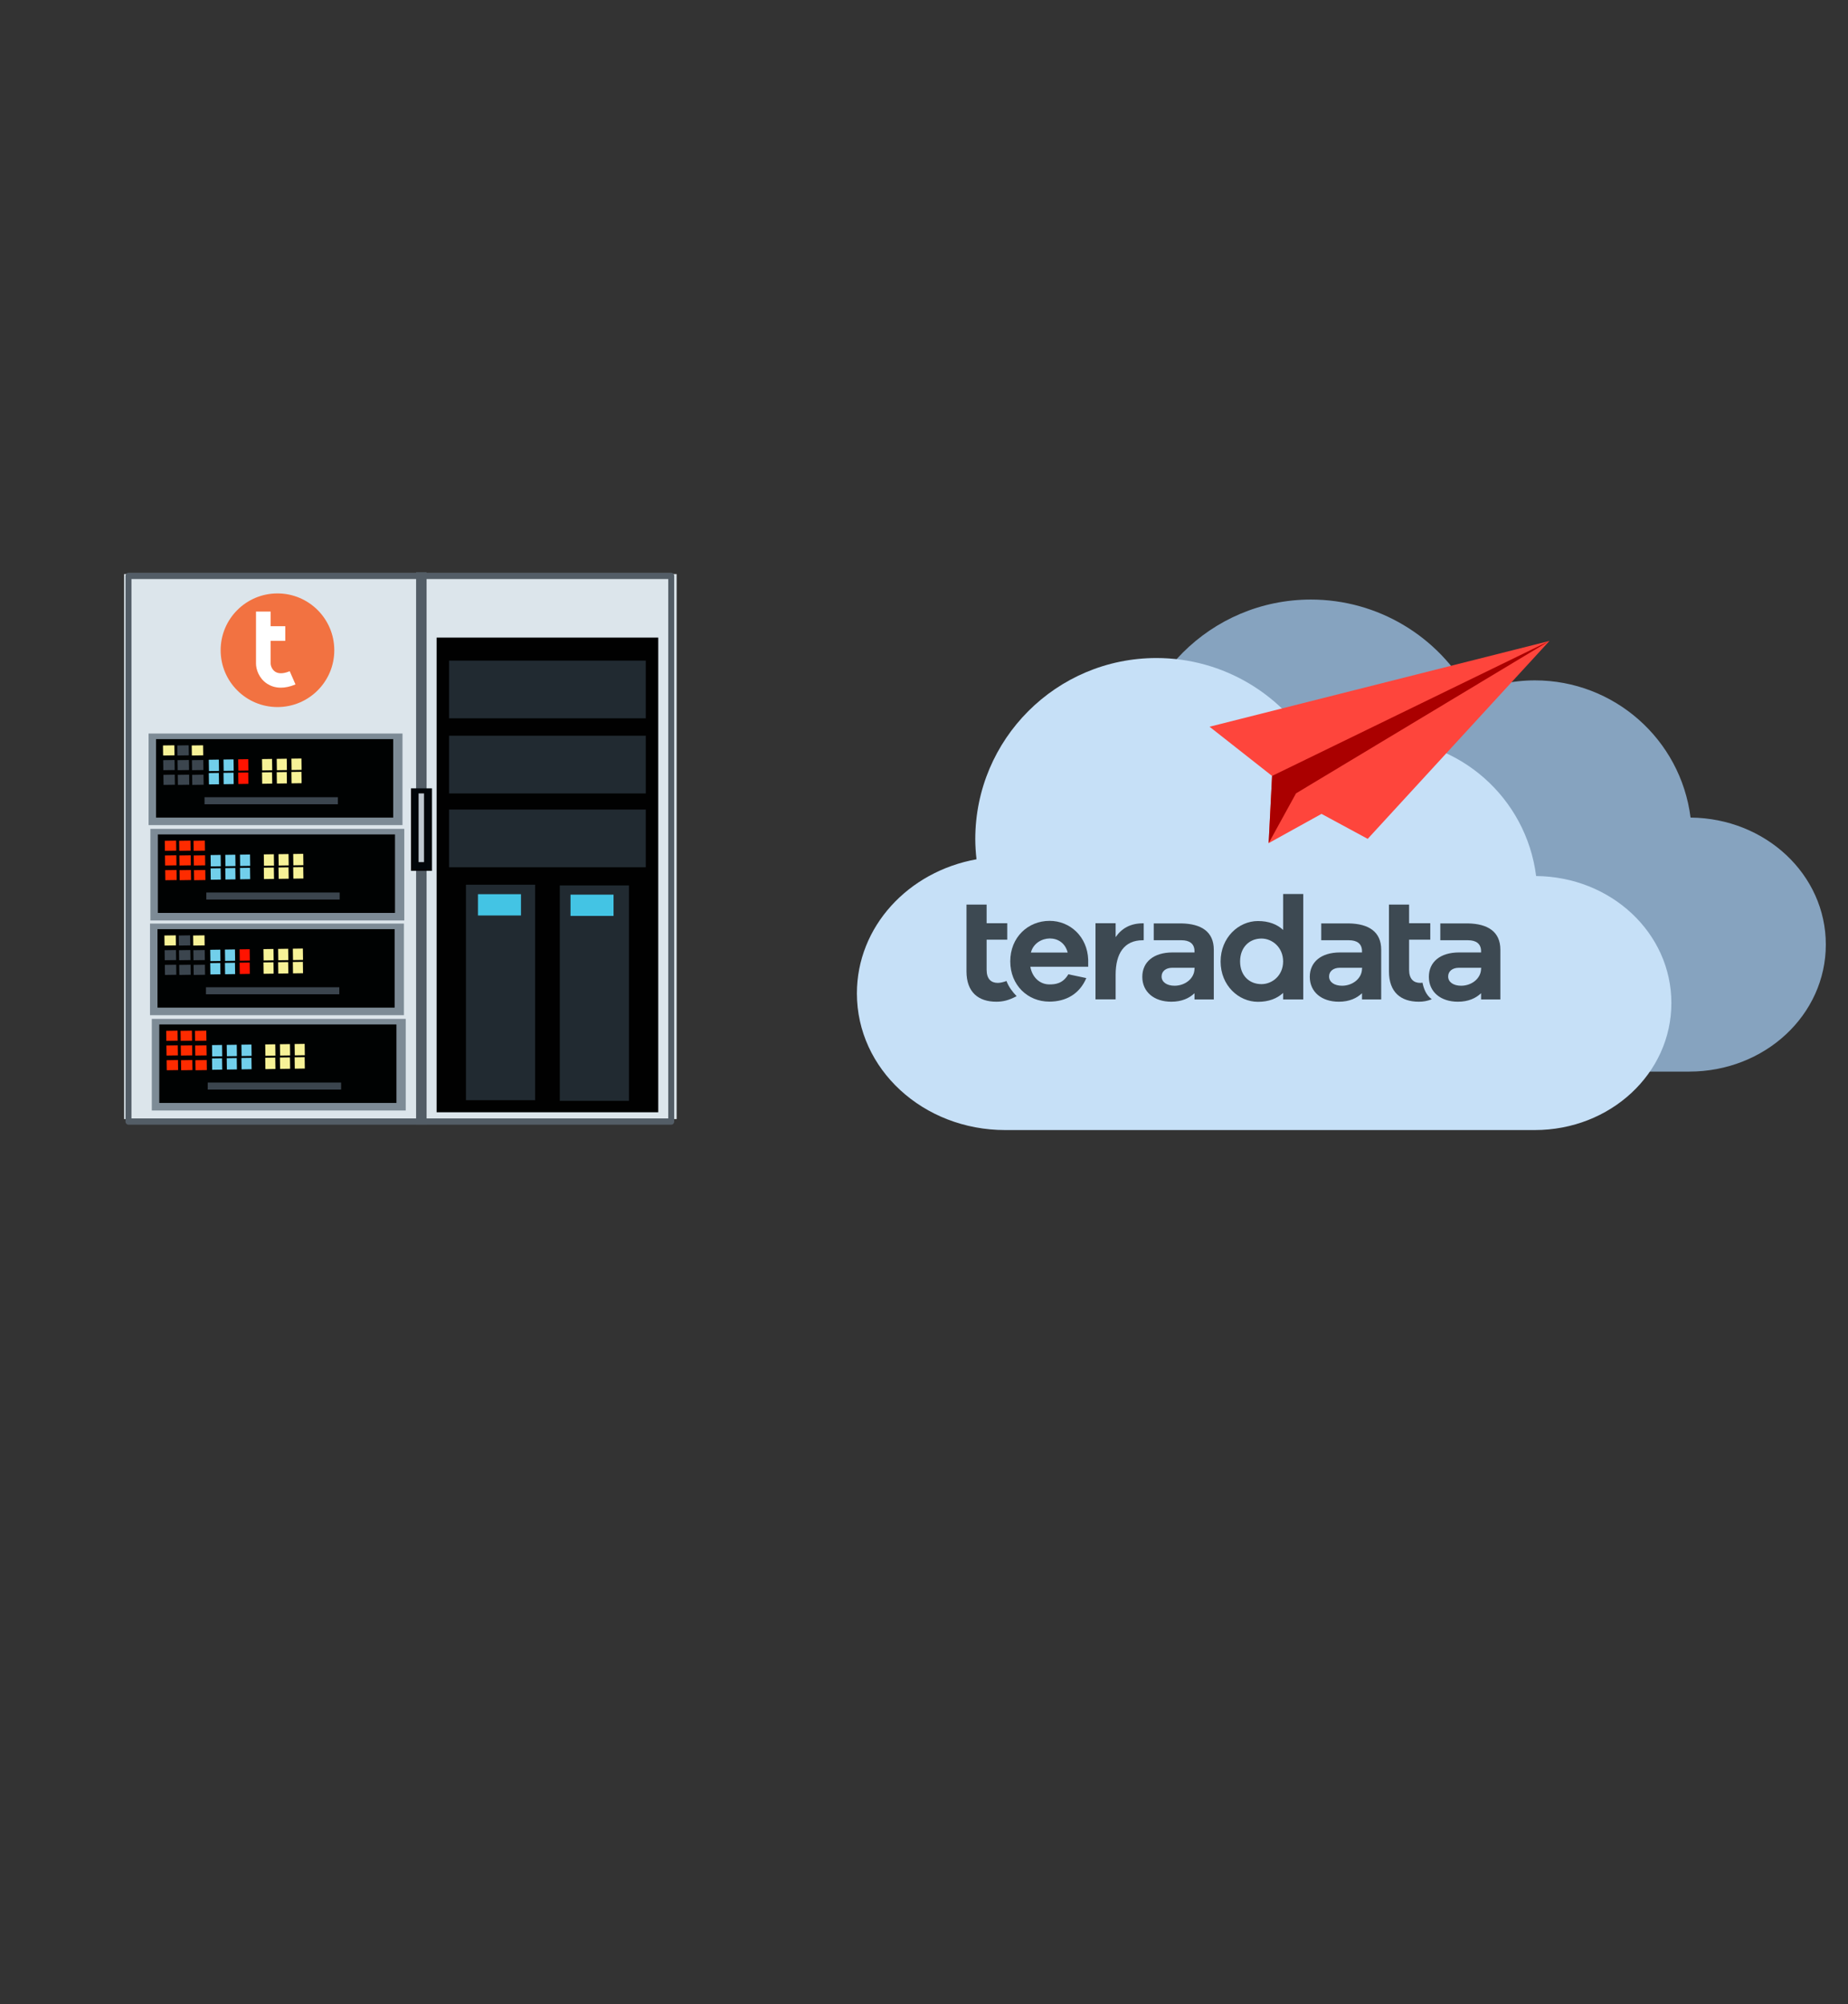 <?xml version='1.0' encoding='utf-8'?>
<!-- Generator: imaengine 6.0   -->
<svg xmlns:xlink="http://www.w3.org/1999/xlink" xmlns="http://www.w3.org/2000/svg" viewBox="0,0,461,500" style="enable-background:new 0 0 461 500;" version="1.1">
<rect x="0" y="0" width="461" height="500" fill="#333333" stroke="none"/>
<defs/>
<g id="layer0">
<path d="M327.021,149.563C302.057,149.563 281.818,169.801 281.818,194.765C281.828,196.437 281.931,198.106 282.126,199.767C265.079,202.829 252.288,216.599 252.288,233.222C252.288,252.11 268.797,267.314 289.301,267.314L341.77,267.314L344.64,267.314L421.375,267.314C440.262,267.314 455.467,253.181 455.467,235.626C455.467,218.18 440.45,204.121 421.727,203.947C419.249,184.386 402.611,169.724 382.895,169.722C377.328,169.731 371.828,170.925 366.759,173.23C358.857,158.646 343.606,149.564 327.019,149.563L327.021,149.563L327.021,149.563L327.021,149.563L327.021,149.563Z" fill="#86A3BF"/>
<path d="M288.495,164.149C263.529,164.149 243.292,184.386 243.291,209.351C243.302,211.021 243.405,212.692 243.6,214.353C226.551,217.413 213.761,231.185 213.761,247.807C213.761,266.694 230.27,281.899 250.775,281.899L303.244,281.899L306.114,281.899L382.851,281.899C401.736,281.899 416.941,267.766 416.941,250.211C416.941,232.764 401.924,218.707 383.202,218.531C380.724,198.971 364.085,184.309 344.368,184.307C338.802,184.317 333.302,185.511 328.233,187.815C320.332,173.232 305.079,164.149 288.495,164.149L288.495,164.149L288.495,164.149L288.495,164.149L288.495,164.149Z" fill="#C6E0F7"/>
<path d="M271.486,241.155L257.023,241.155C257.518,243.893 259.453,245.568 261.788,245.568C263.275,245.568 265.139,245.378 266.507,243.042L270.989,243.987C269.314,247.95 265.917,249.861 261.765,249.861C256.387,249.861 252.019,245.78 252.019,239.81C252.019,233.841 256.41,229.713 261.834,229.713C266.909,229.713 271.273,233.629 271.461,239.433L271.461,241.155L271.486,241.155L271.486,241.155L271.486,241.155L271.486,241.155ZM257.166,237.617L266.342,237.617C265.705,235.186 263.864,234.101 261.859,234.101C259.947,234.124 257.777,235.257 257.166,237.617L257.166,237.617L257.166,237.617L257.166,237.617L257.166,237.617Z" fill="#3D4952"/>
<path d="M325.111,249.317L320.086,249.317L320.086,247.692C318.553,249.105 316.477,249.909 313.811,249.909C308.975,249.909 304.49,245.826 304.49,239.859C304.49,233.889 308.975,229.759 313.811,229.759C316.477,229.759 318.576,230.563 320.086,231.977L320.086,223.012L325.111,223.012L325.111,249.317L325.111,249.317L325.111,249.317L325.111,249.317ZM320.086,239.836C320.086,236.319 317.374,234.124 314.685,234.124C311.639,234.124 309.352,236.342 309.352,239.836C309.352,243.35 311.639,245.497 314.685,245.497C317.397,245.497 320.086,243.327 320.086,239.836L320.086,239.836L320.086,239.836L320.086,239.836L320.086,239.836Z" fill="#3D4952"/>
<path d="M366.232,230.35L366.232,230.35L359.297,230.35L359.297,234.549L366.232,234.549C368.168,234.549 369.466,235.376 369.466,237.287L369.466,237.592L363.991,237.592C359.202,237.592 356.443,240.022 356.443,243.681C356.443,247.407 359.345,249.884 363.686,249.884C366.281,249.884 368.168,249.012 369.466,247.761L369.466,249.317L374.279,249.317L374.279,236.907C374.279,232.379 371.094,230.444 366.232,230.35L366.232,230.35L366.232,230.35L366.232,230.35L366.232,230.35ZM369.466,241.628C369.466,244.057 367.154,245.898 364.488,245.898C362.552,245.898 361.256,244.977 361.256,243.585C361.256,242.287 362.317,241.415 363.922,241.415L369.489,241.415L369.489,241.628L369.466,241.628L369.466,241.628L369.466,241.628L369.466,241.628Z" fill="#3D4952"/>
<path d="M336.53,230.35L336.53,230.35L329.594,230.35L329.594,234.549L336.53,234.549C338.465,234.549 339.763,235.376 339.763,237.287L339.763,237.592L334.289,237.592C329.499,237.592 326.738,240.022 326.738,243.681C326.738,247.407 329.641,249.884 333.982,249.884C336.576,249.884 338.465,249.012 339.763,247.761L339.763,249.317L344.553,249.317L344.553,236.907C344.553,232.379 341.366,230.444 336.53,230.35L336.53,230.35L336.53,230.35L336.53,230.35L336.53,230.35ZM339.763,241.628C339.763,244.057 337.45,245.898 334.784,245.898C332.85,245.898 331.551,244.977 331.551,243.585C331.551,242.287 332.614,241.415 334.218,241.415L339.786,241.415L339.786,241.628L339.763,241.628L339.763,241.628L339.763,241.628L339.763,241.628Z" fill="#3D4952"/>
<path d="M294.747,230.35L294.747,230.35L287.81,230.35L287.81,234.549L294.747,234.549C296.683,234.549 297.979,235.376 297.979,237.287L297.979,237.592L292.506,237.592C287.718,237.592 284.957,240.022 284.957,243.681C284.957,247.407 287.859,249.884 292.2,249.884C294.795,249.884 296.683,249.012 297.979,247.761L297.979,249.317L302.792,249.317L302.792,236.907C302.792,232.379 299.608,230.444 294.747,230.35L294.747,230.35L294.747,230.35L294.747,230.35L294.747,230.35ZM297.979,241.628C297.979,244.057 295.669,245.898 293.002,245.898C291.068,245.898 289.769,244.977 289.769,243.585C289.769,242.287 290.83,241.415 292.435,241.415L298.002,241.415L298.002,241.628L297.979,241.628L297.979,241.628L297.979,241.628L297.979,241.628Z" fill="#3D4952"/>
<path d="M285.121,230.327C282.032,230.327 279.836,231.552 278.303,233.77L278.303,230.303L273.279,230.303L273.279,249.294L278.303,249.294L278.303,243.161C278.303,237.875 280.426,234.549 285.075,234.549L285.31,234.549L285.31,230.327C285.238,230.327 285.192,230.327 285.121,230.327L285.121,230.327L285.121,230.327L285.121,230.327L285.121,230.327Z" fill="#3D4952"/>
<path d="M251.077,244.718C250.322,245.001 249.52,245.189 248.907,245.189C247.232,245.189 246.123,244.2 246.123,241.911L246.123,234.408L251.266,234.408L251.266,230.303L246.123,230.303L246.123,225.656L241.097,225.656L241.097,234.431L241.097,242.312C241.097,247.524 244.071,249.884 248.553,249.884C250.134,249.884 251.667,249.554 253.603,248.492C252.588,247.455 251.62,246.18 251.077,244.718L251.077,244.718L251.077,244.718L251.077,244.718L251.077,244.718Z" fill="#3D4952"/>
<path d="M354.862,245.143C354.65,245.166 354.461,245.189 354.296,245.189C352.621,245.189 351.512,244.2 351.512,241.911L351.512,234.408L356.797,234.408L356.797,230.303L351.512,230.303L351.512,225.656L346.487,225.656L346.487,234.431L346.487,242.312C346.487,247.524 349.459,249.884 353.941,249.884C355.05,249.884 356.018,249.72 357.173,249.271C355.687,248.209 355.121,246.464 354.862,245.143L354.862,245.143L354.862,245.143L354.862,245.143L354.862,245.143Z" fill="#3D4952"/>
<g transform="matrix(1.211 0 0 1.211 -45.197 -59.604)">
<path d="M286.481,198.918L356.497,181.248L319.062,222.017L309.546,216.871L298.659,222.896L299.362,209.055L286.481,198.918L286.481,198.918L286.481,198.918Z" fill="#FE453C"/>
<path d="M299.362,209.055L356.497,181.248L304.295,212.644L298.659,222.896L298.659,222.896L299.362,209.055L299.362,209.055L299.362,209.055Z" fill="#AA0000"/>
</g>
<path d="M30.954,143.209L99.874,143.209L168.794,143.209L168.794,279.152C122.847,279.152 76.901,279.152 30.954,279.152C30.954,233.837 30.954,188.521 30.954,143.209L30.954,143.209L30.954,143.209L30.954,143.209Z" fill="#DCE5EB"/>
<g transform="matrix(1.359 0 0 1.359 -60.974 -97.363)">
<path d="M125.015,188.676L145.355,188.676L165.695,188.676L165.695,275.807C152.135,275.807 138.575,275.807 125.015,275.807C125.015,246.763 125.015,217.72 125.015,188.676L125.015,188.676L125.015,188.676L125.015,188.676Z" fill="#000000" fill-opacity="0.996"/>
<path d="M127.302,192.899L145.355,192.899L163.408,192.899C163.408,196.432 163.408,199.965 163.408,203.497C151.373,203.497 139.337,203.497 127.302,203.497C127.302,199.965 127.302,196.432 127.302,192.899L127.302,192.899L127.302,192.899L127.302,192.899Z" fill="#222B32" fill-opacity="0.996"/>
<g transform="matrix(1 0 0 1 0 0)">
<path d="M130.395,234.048L136.743,234.048L143.092,234.048C143.092,247.23 143.092,260.412 143.092,273.596C138.859,273.596 134.627,273.596 130.395,273.596C130.395,260.413 130.395,247.23 130.395,234.048L130.395,234.048L130.395,234.048L130.395,234.048Z" fill="#222B32" fill-opacity="0.996"/>
<path d="M147.618,234.167L160.315,234.167L160.315,273.713L147.618,273.713L147.618,234.167L147.618,234.167L147.618,234.167L147.618,234.167Z" fill="#222B32" fill-opacity="0.996"/>
</g>
<path d="M127.302,206.689L163.408,206.689L163.408,217.287L127.302,217.287L127.302,206.689L127.302,206.689L127.302,206.689L127.302,206.689Z" fill="#222B32" fill-opacity="0.996"/>
<path d="M127.302,220.241L145.355,220.241L163.408,220.241C163.408,223.773 163.408,227.305 163.408,230.839C151.373,230.839 139.337,230.839 127.302,230.839C127.302,227.305 127.302,223.773 127.302,220.241L127.302,220.241L127.302,220.241L127.302,220.241Z" fill="#222B32" fill-opacity="0.996"/>
<path d="M149.59,235.863L153.54,235.863L157.49,235.863C157.49,237.166 157.49,238.47 157.49,239.774C154.857,239.774 152.223,239.774 149.59,239.774C149.59,238.47 149.59,237.166 149.59,235.863L149.59,235.863L149.59,235.863L149.59,235.863Z" fill="#44C5E5" fill-opacity="0.996"/>
<path d="M132.6,235.777L140.5,235.777L140.5,239.688L132.6,239.688L132.6,235.777L132.6,235.777L132.6,235.777L132.6,235.777Z" fill="#44C5E5" fill-opacity="0.996"/>
</g>
<g transform="matrix(1.359 0 0 1.359 -60.974 -97.363)">
<path d="M72.73,258.67L96.035,258.67L119.341,258.67C119.341,264.274 119.341,269.879 119.341,275.482C103.804,275.482 88.266,275.482 72.73,275.484C72.73,269.879 72.73,264.274 72.73,258.67L72.73,258.67L72.73,258.67L72.73,258.67Z" fill="#7D8B96" fill-opacity="0.996"/>
<path d="M74.103,259.693L95.87,259.693L117.637,259.693C117.637,264.495 117.637,269.3 117.637,274.103C103.126,274.103 88.614,274.103 74.103,274.103C74.103,269.3 74.103,264.495 74.103,259.693L74.103,259.693L74.103,259.693L74.103,259.693Z" fill="#000101" fill-opacity="0.996"/>
<g transform="matrix(1 0 0 1 0 0)">
<path d="M75.373,260.859L76.415,260.844L77.457,260.829C77.465,261.444 77.474,262.057 77.483,262.67C76.789,262.681 76.094,262.691 75.399,262.701C75.391,262.087 75.382,261.472 75.373,260.859L75.373,260.859L75.373,260.859L75.373,260.859Z" fill="#FF2C00" fill-opacity="0.996"/>
<path d="M75.412,263.556L77.496,263.527L77.522,265.368L75.438,265.398L75.412,263.556L75.412,263.556L75.412,263.556L75.412,263.556Z" fill="#FF2C00" fill-opacity="0.996"/>
<path d="M75.451,266.254L76.492,266.238L77.534,266.223C77.543,266.838 77.552,267.451 77.561,268.066C76.866,268.076 76.172,268.085 75.477,268.095C75.468,267.482 75.459,266.867 75.451,266.254L75.451,266.254L75.451,266.254L75.451,266.254Z" fill="#FF2C00" fill-opacity="0.996"/>
</g>
<g transform="matrix(1 0 0 1 0 0)">
<path d="M78.01,260.859L79.052,260.844L80.094,260.829C80.103,261.444 80.112,262.057 80.121,262.67C79.426,262.681 78.731,262.691 78.037,262.701C78.028,262.087 78.019,261.472 78.01,260.859L78.01,260.859L78.01,260.859L78.01,260.859Z" fill="#FF2C00" fill-opacity="0.996"/>
<path d="M78.049,263.556L80.133,263.527L80.159,265.368L78.076,265.398L78.049,263.556L78.049,263.556L78.049,263.556L78.049,263.556Z" fill="#FF2C00" fill-opacity="0.996"/>
<path d="M78.088,266.254L79.13,266.238L80.172,266.223C80.181,266.838 80.189,267.451 80.198,268.066C79.504,268.076 78.809,268.085 78.115,268.095C78.106,267.482 78.097,266.867 78.088,266.254L78.088,266.254L78.088,266.254L78.088,266.254Z" fill="#FF2C00" fill-opacity="0.996"/>
</g>
<g transform="matrix(1 0 0 1 0 0)">
<path d="M80.648,260.859L81.69,260.844L82.732,260.829C82.74,261.444 82.749,262.057 82.758,262.67C82.064,262.681 81.369,262.691 80.674,262.701C80.665,262.087 80.657,261.472 80.648,260.859L80.648,260.859L80.648,260.859L80.648,260.859Z" fill="#FF2C00" fill-opacity="0.996"/>
<path d="M80.687,263.556L82.77,263.527L82.797,265.368L80.713,265.398L80.687,263.556L80.687,263.556L80.687,263.556L80.687,263.556Z" fill="#FF2C00" fill-opacity="0.996"/>
<path d="M80.725,266.254L81.767,266.238L82.809,266.223C82.818,266.838 82.827,267.451 82.836,268.066C82.141,268.076 81.447,268.085 80.752,268.095C80.743,267.482 80.734,266.867 80.725,266.254L80.725,266.254L80.725,266.254L80.725,266.254Z" fill="#FF2C00" fill-opacity="0.996"/>
</g>
<g transform="matrix(1 0 0 1 0 0)">
<path d="M91.022,263.375L91.037,264.417L91.052,265.46C90.438,265.468 89.824,265.477 89.21,265.486C89.2,264.792 89.19,264.096 89.18,263.402C89.794,263.393 90.408,263.384 91.022,263.375L91.022,263.375L91.022,263.375L91.022,263.375Z" fill="#71CFEB"/>
<path d="M88.324,263.415L88.354,265.498L86.513,265.524L86.483,263.44L88.324,263.415L88.324,263.415L88.324,263.415L88.324,263.415Z" fill="#71CFEB"/>
<path d="M85.627,263.453L85.642,264.495L85.657,265.536C85.043,265.545 84.429,265.554 83.815,265.563C83.805,264.868 83.795,264.174 83.785,263.48C84.399,263.471 85.013,263.462 85.627,263.453L85.627,263.453L85.627,263.453L85.627,263.453Z" fill="#71CFEB"/>
</g>
<g transform="matrix(1 0 0 1 0 0)">
<path d="M91.022,265.821L91.037,266.863L91.052,267.905C90.438,267.914 89.824,267.923 89.21,267.932C89.2,267.236 89.19,266.542 89.18,265.847C89.794,265.838 90.408,265.83 91.022,265.821L91.022,265.821L91.022,265.821L91.022,265.821Z" fill="#71CFEB"/>
<path d="M88.324,265.859L88.354,267.944L86.513,267.97L86.483,265.886L88.324,265.859L88.324,265.859L88.324,265.859L88.324,265.859Z" fill="#71CFEB"/>
<path d="M85.627,265.899L85.642,266.94L85.657,267.982C85.043,267.991 84.429,268.001 83.815,268.01C83.805,267.314 83.795,266.62 83.785,265.925C84.399,265.917 85.013,265.908 85.627,265.899L85.627,265.899L85.627,265.899L85.627,265.899Z" fill="#71CFEB"/>
</g>
<g transform="matrix(1 0 0 1 0 0)">
<path d="M100.79,263.253L100.805,264.295L100.82,265.337C100.206,265.346 99.592,265.355 98.978,265.364C98.968,264.669 98.958,263.974 98.948,263.279C99.562,263.27 100.176,263.262 100.79,263.253L100.79,263.253L100.79,263.253L100.79,263.253Z" fill="#F7F297"/>
<path d="M98.092,263.293L98.122,265.376L96.281,265.402L96.251,263.319L98.092,263.293L98.092,263.293L98.092,263.293L98.092,263.293Z" fill="#F7F297"/>
<path d="M95.395,263.331L95.41,264.373L95.425,265.415C94.811,265.424 94.197,265.433 93.583,265.44C93.573,264.746 93.563,264.052 93.553,263.357C94.167,263.349 94.781,263.34 95.395,263.331L95.395,263.331L95.395,263.331L95.395,263.331Z" fill="#F7F297"/>
</g>
<g transform="matrix(1 0 0 1 0 0)">
<path d="M100.79,265.698L100.805,266.741L100.82,267.783C100.206,267.792 99.592,267.801 98.978,267.809C98.968,267.114 98.958,266.419 98.948,265.725C99.562,265.716 100.176,265.707 100.79,265.698L100.79,265.698L100.79,265.698L100.79,265.698Z" fill="#F7F297"/>
<path d="M98.092,265.737L98.122,267.821L96.281,267.848L96.251,265.763L98.092,265.737L98.092,265.737L98.092,265.737L98.092,265.737Z" fill="#F7F297"/>
<path d="M95.395,265.777L95.41,266.819L95.425,267.86C94.811,267.868 94.197,267.877 93.583,267.888C93.573,267.192 93.563,266.497 93.553,265.803C94.167,265.794 94.781,265.785 95.395,265.777L95.395,265.777L95.395,265.777L95.395,265.777Z" fill="#F7F297"/>
</g>
<path d="M82.999,270.354L95.239,270.354L107.48,270.354C107.48,270.784 107.48,271.216 107.48,271.648C99.319,271.648 91.159,271.648 82.999,271.648C82.999,271.216 82.999,270.784 82.999,270.354L82.999,270.354L82.999,270.354L82.999,270.354Z" fill="#3C464F" fill-opacity="0.996"/>
<path d="M72.402,241.174L95.707,241.174L119.013,241.174C119.013,246.779 119.013,252.382 119.013,257.987C103.476,257.987 87.939,257.987 72.402,257.987C72.402,252.382 72.402,246.779 72.402,241.174L72.402,241.174L72.402,241.174L72.402,241.174Z" fill="#7D8B96" fill-opacity="0.996"/>
<path d="M73.775,242.197L95.542,242.197L117.309,242.197C117.309,247 117.309,251.803 117.309,256.607C102.798,256.607 88.287,256.607 73.775,256.607C73.775,251.804 73.775,247 73.775,242.197L73.775,242.197L73.775,242.197L73.775,242.197Z" fill="#000101" fill-opacity="0.996"/>
<path d="M75.045,243.363L76.087,243.348L77.129,243.334C77.138,243.947 77.147,244.562 77.155,245.175C76.461,245.185 75.766,245.196 75.072,245.204C75.063,244.591 75.054,243.978 75.045,243.363L75.045,243.363L75.045,243.363L75.045,243.363Z" fill="#F7F297"/>
<path d="M75.084,246.061L77.168,246.031L77.194,247.873L75.11,247.902L75.084,246.061L75.084,246.061L75.084,246.061L75.084,246.061Z" fill="#3B454E"/>
<path d="M75.123,248.759L76.165,248.744L77.207,248.728C77.215,249.342 77.224,249.956 77.233,250.57C76.538,250.579 75.844,250.59 75.149,250.6C75.14,249.987 75.132,249.372 75.123,248.759L75.123,248.759L75.123,248.759L75.123,248.759Z" fill="#3B454E"/>
<path d="M77.682,243.363L78.724,243.348L79.766,243.334C79.775,243.947 79.784,244.562 79.793,245.175C79.098,245.185 78.404,245.196 77.709,245.204C77.7,244.591 77.691,243.978 77.682,243.363L77.682,243.363L77.682,243.363L77.682,243.363Z" fill="#3B454E"/>
<path d="M77.721,246.061L79.805,246.031L79.832,247.873L77.748,247.902L77.721,246.061L77.721,246.061L77.721,246.061L77.721,246.061Z" fill="#3B454E"/>
<path d="M77.76,248.759L78.802,248.744L79.844,248.728C79.853,249.342 79.862,249.956 79.871,250.57C79.176,250.579 78.481,250.59 77.787,250.6C77.778,249.987 77.769,249.372 77.76,248.759L77.76,248.759L77.76,248.759L77.76,248.759Z" fill="#3B454E"/>
<path d="M80.32,243.363L81.362,243.348L82.404,243.334C82.413,243.947 82.421,244.562 82.43,245.175C81.736,245.185 81.041,245.196 80.346,245.204C80.338,244.591 80.329,243.978 80.32,243.363L80.32,243.363L80.32,243.363L80.32,243.363Z" fill="#F7F297"/>
<path d="M80.359,246.061L82.443,246.031L82.469,247.873L80.385,247.902L80.359,246.061L80.359,246.061L80.359,246.061L80.359,246.061Z" fill="#3B454E"/>
<path d="M80.398,248.759L81.439,248.744L82.481,248.728C82.49,249.342 82.499,249.956 82.508,250.57C81.813,250.579 81.119,250.59 80.424,250.6C80.415,249.987 80.406,249.372 80.398,248.759L80.398,248.759L80.398,248.759L80.398,248.759Z" fill="#3B454E"/>
<path d="M90.694,245.88L90.709,246.922L90.724,247.964C90.11,247.973 89.496,247.982 88.882,247.991C88.872,247.295 88.862,246.601 88.852,245.906C89.466,245.897 90.08,245.889 90.694,245.88L90.694,245.88L90.694,245.88L90.694,245.88Z" fill="#FF1300"/>
<path d="M87.997,245.918L88.026,248.002L86.185,248.029L86.155,245.945L87.997,245.918L87.997,245.918L87.997,245.918L87.997,245.918Z" fill="#71CFEB"/>
<path d="M85.299,245.958L85.314,247L85.329,248.041C84.715,248.05 84.101,248.058 83.488,248.067C83.478,247.373 83.468,246.679 83.457,245.984C84.071,245.975 84.685,245.967 85.299,245.958L85.299,245.958L85.299,245.958L85.299,245.958Z" fill="#71CFEB"/>
<path d="M90.694,248.325L90.709,249.368L90.724,250.408C90.11,250.417 89.496,250.426 88.882,250.435C88.872,249.74 88.862,249.046 88.852,248.352C89.466,248.343 90.08,248.334 90.694,248.325L90.694,248.325L90.694,248.325L90.694,248.325Z" fill="#FF1300"/>
<path d="M87.997,248.364L88.026,250.448L86.185,250.475L86.155,248.39L87.997,248.364L87.997,248.364L87.997,248.364L87.997,248.364Z" fill="#71CFEB"/>
<path d="M85.299,248.403L85.314,249.444L85.329,250.486C84.715,250.495 84.101,250.504 83.488,250.513C83.478,249.819 83.468,249.124 83.457,248.43C84.071,248.421 84.685,248.412 85.299,248.403L85.299,248.403L85.299,248.403L85.299,248.403Z" fill="#71CFEB"/>
<g transform="matrix(1 0 0 1 0 0)">
<path d="M100.462,245.757L100.477,246.8L100.492,247.842C99.878,247.851 99.264,247.859 98.65,247.868C98.64,247.174 98.63,246.478 98.62,245.784C99.234,245.775 99.848,245.766 100.462,245.757L100.462,245.757L100.462,245.757L100.462,245.757Z" fill="#F7F297"/>
<path d="M97.764,245.797L97.794,247.88L95.953,247.907L95.923,245.824L97.764,245.797L97.764,245.797L97.764,245.797L97.764,245.797Z" fill="#F7F297"/>
<path d="M95.067,245.835L95.082,246.878L95.097,247.918C94.483,247.927 93.869,247.936 93.255,247.945C93.245,247.251 93.235,246.556 93.225,245.862C93.839,245.853 94.453,245.844 95.067,245.835L95.067,245.835L95.067,245.835L95.067,245.835Z" fill="#F7F297"/>
</g>
<g transform="matrix(1 0 0 1 0 0)">
<path d="M100.462,248.203L100.477,249.245L100.492,250.287C99.878,250.296 99.264,250.305 98.65,250.314C98.64,249.618 98.63,248.924 98.62,248.229C99.234,248.221 99.848,248.212 100.462,248.203L100.462,248.203L100.462,248.203L100.462,248.203Z" fill="#F7F297"/>
<path d="M97.764,248.241L97.794,250.326L95.953,250.352L95.923,248.268L97.764,248.241L97.764,248.241L97.764,248.241L97.764,248.241Z" fill="#F7F297"/>
<path d="M95.067,248.281L95.082,249.322L95.097,250.364C94.483,250.373 93.869,250.382 93.255,250.391C93.245,249.696 93.235,249.002 93.225,248.308C93.839,248.299 94.453,248.29 95.067,248.281L95.067,248.281L95.067,248.281L95.067,248.281Z" fill="#F7F297"/>
</g>
<path d="M82.671,252.858L94.912,252.858L107.152,252.858C107.152,253.289 107.152,253.721 107.152,254.153C98.992,254.153 90.831,254.153 82.671,254.153C82.671,253.721 82.671,253.289 82.671,252.858L82.671,252.858L82.671,252.858L82.671,252.858Z" fill="#3C464F" fill-opacity="0.996"/>
<path d="M72.468,223.786L95.773,223.786L119.078,223.786C119.078,229.39 119.078,234.994 119.078,240.598C103.542,240.598 88.005,240.599 72.468,240.599C72.468,234.994 72.468,229.39 72.468,223.786L72.468,223.786L72.468,223.786L72.468,223.786Z" fill="#7D8B96" fill-opacity="0.996"/>
<path d="M73.841,224.808L95.608,224.809L117.374,224.809C117.374,229.612 117.374,234.415 117.374,239.218C102.863,239.218 88.352,239.218 73.841,239.218C73.841,234.415 73.841,229.612 73.841,224.808L73.841,224.808L73.841,224.808L73.841,224.808Z" fill="#000101" fill-opacity="0.996"/>
<g transform="matrix(1 0 0 1 0 0)">
<path d="M75.111,225.975L76.153,225.959L77.195,225.944C77.204,226.559 77.212,227.172 77.221,227.786C76.526,227.796 75.832,227.806 75.137,227.817C75.128,227.202 75.12,226.589 75.111,225.975L75.111,225.975L75.111,225.975L75.111,225.975Z" fill="#FF2C00" fill-opacity="0.996"/>
<path d="M75.15,228.672L77.233,228.642L77.26,230.483L75.176,230.514L75.15,228.672L75.15,228.672L75.15,228.672L75.15,228.672Z" fill="#FF2C00" fill-opacity="0.996"/>
<path d="M75.188,231.369L76.23,231.355L77.272,231.34C77.281,231.953 77.29,232.568 77.299,233.181C76.604,233.191 75.91,233.202 75.215,233.211C75.206,232.597 75.197,231.984 75.188,231.369L75.188,231.369L75.188,231.369L75.188,231.369Z" fill="#FF2C00" fill-opacity="0.996"/>
</g>
<g transform="matrix(1 0 0 1 0 0)">
<path d="M77.748,225.975L78.79,225.959L79.832,225.944C79.841,226.559 79.85,227.172 79.859,227.786C79.164,227.796 78.469,227.806 77.775,227.817C77.766,227.202 77.757,226.589 77.748,225.975L77.748,225.975L77.748,225.975L77.748,225.975Z" fill="#FF2C00" fill-opacity="0.996"/>
<path d="M77.787,228.672L79.871,228.642L79.897,230.483L77.814,230.514L77.787,228.672L77.787,228.672L77.787,228.672L77.787,228.672Z" fill="#FF2C00" fill-opacity="0.996"/>
<path d="M77.826,231.369L78.868,231.355L79.91,231.34C79.919,231.953 79.927,232.568 79.936,233.181C79.242,233.191 78.547,233.202 77.852,233.211C77.844,232.597 77.835,231.984 77.826,231.369L77.826,231.369L77.826,231.369L77.826,231.369Z" fill="#FF2C00" fill-opacity="0.996"/>
</g>
<g transform="matrix(1 0 0 1 0 0)">
<path d="M80.386,225.975L81.427,225.959L82.469,225.944C82.478,226.559 82.487,227.172 82.496,227.786C81.801,227.796 81.107,227.806 80.412,227.817C80.403,227.202 80.394,226.589 80.386,225.975L80.386,225.975L80.386,225.975L80.386,225.975Z" fill="#FF2C00" fill-opacity="0.996"/>
<path d="M80.424,228.672L82.508,228.642L82.535,230.483L80.451,230.514L80.424,228.672L80.424,228.672L80.424,228.672L80.424,228.672Z" fill="#FF2C00" fill-opacity="0.996"/>
<path d="M80.463,231.369L81.505,231.355L82.547,231.34C82.556,231.953 82.565,232.568 82.574,233.181C81.879,233.191 81.184,233.202 80.49,233.211C80.481,232.597 80.472,231.984 80.463,231.369L80.463,231.369L80.463,231.369L80.463,231.369Z" fill="#FF2C00" fill-opacity="0.996"/>
</g>
<g transform="matrix(1 0 0 1 0 0)">
<path d="M90.76,228.492L90.775,229.533L90.79,230.575C90.176,230.584 89.562,230.593 88.948,230.601C88.938,229.907 88.928,229.213 88.918,228.518C89.532,228.51 90.146,228.501 90.76,228.492L90.76,228.492L90.76,228.492L90.76,228.492Z" fill="#71CFEB"/>
<path d="M88.062,228.53L88.092,230.613L86.251,230.64L86.221,228.557L88.062,228.53L88.062,228.53L88.062,228.53L88.062,228.53Z" fill="#71CFEB"/>
<path d="M85.365,228.568L85.38,229.611L85.395,230.653C84.781,230.662 84.167,230.671 83.553,230.679C83.543,229.985 83.533,229.289 83.523,228.595C84.137,228.586 84.751,228.577 85.365,228.568L85.365,228.568L85.365,228.568L85.365,228.568Z" fill="#71CFEB"/>
</g>
<g transform="matrix(1 0 0 1 0 0)">
<path d="M90.76,230.936L90.775,231.978L90.79,233.02C90.176,233.029 89.562,233.038 88.948,233.047C88.938,232.353 88.928,231.658 88.918,230.963C89.532,230.954 90.146,230.945 90.76,230.936L90.76,230.936L90.76,230.936L90.76,230.936Z" fill="#71CFEB"/>
<path d="M88.062,230.976L88.092,233.059L86.251,233.085L86.221,231.002L88.062,230.976L88.062,230.976L88.062,230.976L88.062,230.976Z" fill="#71CFEB"/>
<path d="M85.365,231.014L85.38,232.056L85.395,233.099C84.781,233.107 84.167,233.116 83.553,233.125C83.543,232.429 83.533,231.735 83.523,231.041C84.137,231.032 84.751,231.023 85.365,231.014L85.365,231.014L85.365,231.014L85.365,231.014Z" fill="#71CFEB"/>
</g>
<g transform="matrix(1 0 0 1 0 0)">
<path d="M100.528,228.369L100.543,229.41L100.558,230.452C99.944,230.461 99.33,230.47 98.716,230.479C98.706,229.785 98.696,229.09 98.686,228.396C99.3,228.387 99.914,228.378 100.528,228.369L100.528,228.369L100.528,228.369L100.528,228.369Z" fill="#F7F297"/>
<path d="M97.83,228.408L97.86,230.492L96.019,230.519L95.989,228.434L97.83,228.408L97.83,228.408L97.83,228.408L97.83,228.408Z" fill="#F7F297"/>
<path d="M95.133,228.446L95.148,229.488L95.163,230.531C94.549,230.539 93.935,230.548 93.321,230.557C93.311,229.863 93.301,229.168 93.291,228.473C93.905,228.464 94.519,228.455 95.133,228.446L95.133,228.446L95.133,228.446L95.133,228.446Z" fill="#F7F297"/>
</g>
<g transform="matrix(1 0 0 1 0 0)">
<path d="M100.528,230.814L100.543,231.856L100.558,232.898C99.944,232.907 99.33,232.916 98.716,232.925C98.706,232.23 98.696,231.536 98.686,230.84C99.3,230.831 99.914,230.822 100.528,230.814L100.528,230.814L100.528,230.814L100.528,230.814Z" fill="#F7F297"/>
<path d="M97.83,230.853L97.86,232.936L96.019,232.963L95.989,230.88L97.83,230.853L97.83,230.853L97.83,230.853L97.83,230.853Z" fill="#F7F297"/>
<path d="M95.133,230.892L95.148,231.934L95.163,232.976C94.549,232.985 93.935,232.994 93.321,233.003C93.311,232.308 93.301,231.613 93.291,230.918C93.905,230.909 94.519,230.901 95.133,230.892L95.133,230.892L95.133,230.892L95.133,230.892Z" fill="#F7F297"/>
</g>
<path d="M82.737,235.469L94.977,235.469L107.218,235.469C107.218,235.901 107.218,236.331 107.218,236.763C99.057,236.763 90.897,236.763 82.737,236.763C82.737,236.331 82.737,235.901 82.737,235.469L82.737,235.469L82.737,235.469L82.737,235.469Z" fill="#3C464F" fill-opacity="0.996"/>
<path d="M72.14,206.291L95.445,206.291L118.751,206.291C118.751,211.894 118.751,217.499 118.751,223.102C103.214,223.102 87.677,223.102 72.14,223.102C72.14,217.499 72.14,211.894 72.14,206.291L72.14,206.291L72.14,206.291L72.14,206.291Z" fill="#7D8B96" fill-opacity="0.996"/>
<path d="M73.513,207.312L95.28,207.312L117.047,207.312C117.047,212.117 117.047,216.92 117.047,221.722C102.536,221.722 88.025,221.722 73.513,221.722C73.513,216.92 73.513,212.117 73.513,207.312L73.513,207.312L73.513,207.312L73.513,207.312Z" fill="#000101" fill-opacity="0.996"/>
<path d="M74.783,208.478L75.825,208.464L76.867,208.449C76.876,209.064 76.885,209.677 76.893,210.29C76.199,210.301 75.504,210.311 74.809,210.321C74.801,209.706 74.792,209.093 74.783,208.478L74.783,208.478L74.783,208.478L74.783,208.478Z" fill="#F7F297"/>
<path d="M74.822,211.176L76.906,211.147L76.932,212.988L74.848,213.019L74.822,211.176L74.822,211.176L74.822,211.176L74.822,211.176Z" fill="#3B454E"/>
<path d="M74.861,213.874L75.903,213.859L76.945,213.844C76.953,214.458 76.962,215.071 76.971,215.686C76.276,215.696 75.582,215.706 74.887,215.715C74.878,215.102 74.869,214.487 74.861,213.874L74.861,213.874L74.861,213.874L74.861,213.874Z" fill="#3B454E"/>
<path d="M77.42,208.478L78.462,208.464L79.504,208.449C79.513,209.064 79.522,209.677 79.531,210.29C78.836,210.301 78.141,210.311 77.447,210.321C77.438,209.706 77.429,209.093 77.42,208.478L77.42,208.478L77.42,208.478L77.42,208.478Z" fill="#3B454E"/>
<path d="M77.459,211.176L79.543,211.147L79.57,212.988L77.486,213.019L77.459,211.176L77.459,211.176L77.459,211.176L77.459,211.176Z" fill="#3B454E"/>
<path d="M77.498,213.874L78.54,213.859L79.582,213.844C79.591,214.458 79.6,215.071 79.608,215.686C78.914,215.696 78.219,215.706 77.525,215.715C77.516,215.102 77.507,214.487 77.498,213.874L77.498,213.874L77.498,213.874L77.498,213.874Z" fill="#3B454E"/>
<path d="M80.058,208.478L81.1,208.464L82.142,208.449C82.15,209.064 82.159,209.677 82.168,210.29C81.474,210.301 80.779,210.311 80.084,210.321C80.075,209.706 80.067,209.093 80.058,208.478L80.058,208.478L80.058,208.478L80.058,208.478Z" fill="#F7F297"/>
<path d="M80.097,211.176L82.181,211.147L82.207,212.988L80.123,213.019L80.097,211.176L80.097,211.176L80.097,211.176L80.097,211.176Z" fill="#3B454E"/>
<path d="M80.136,213.874L81.177,213.859L82.219,213.844C82.228,214.458 82.237,215.071 82.246,215.686C81.551,215.696 80.857,215.706 80.162,215.715C80.153,215.102 80.144,214.487 80.136,213.874L80.136,213.874L80.136,213.874L80.136,213.874Z" fill="#3B454E"/>
<path d="M90.432,210.995L90.447,212.037L90.462,213.079C89.848,213.088 89.234,213.097 88.62,213.106C88.61,212.412 88.6,211.717 88.59,211.021C89.204,211.013 89.818,211.004 90.432,210.995L90.432,210.995L90.432,210.995L90.432,210.995Z" fill="#FF1300"/>
<path d="M87.734,211.035L87.764,213.118L85.923,213.144L85.893,211.061L87.734,211.035L87.734,211.035L87.734,211.035L87.734,211.035Z" fill="#71CFEB"/>
<path d="M85.037,211.073L85.052,212.115L85.067,213.158C84.453,213.166 83.839,213.175 83.225,213.184C83.215,212.488 83.205,211.794 83.195,211.1C83.809,211.091 84.423,211.082 85.037,211.073L85.037,211.073L85.037,211.073L85.037,211.073Z" fill="#71CFEB"/>
<path d="M90.432,213.441L90.447,214.483L90.462,215.525C89.848,215.534 89.234,215.543 88.62,215.552C88.61,214.857 88.6,214.161 88.59,213.467C89.204,213.458 89.818,213.449 90.432,213.441L90.432,213.441L90.432,213.441L90.432,213.441Z" fill="#FF1300"/>
<path d="M87.734,213.48L87.764,215.563L85.923,215.59L85.893,213.507L87.734,213.48L87.734,213.48L87.734,213.48L87.734,213.48Z" fill="#71CFEB"/>
<path d="M85.037,213.519L85.052,214.561L85.067,215.603C84.453,215.611 83.839,215.621 83.225,215.628C83.215,214.934 83.205,214.24 83.195,213.545C83.809,213.536 84.423,213.528 85.037,213.519L85.037,213.519L85.037,213.519L85.037,213.519Z" fill="#71CFEB"/>
<g transform="matrix(1 0 0 1 0 0)">
<path d="M100.2,210.873L100.215,211.915L100.23,212.957C99.616,212.966 99.002,212.975 98.388,212.984C98.378,212.289 98.368,211.595 98.358,210.899C98.972,210.89 99.586,210.883 100.2,210.873L100.2,210.873L100.2,210.873L100.2,210.873Z" fill="#F7F297"/>
<path d="M97.502,210.912L97.532,212.995L95.691,213.022L95.661,210.939L97.502,210.912L97.502,210.912L97.502,210.912L97.502,210.912Z" fill="#F7F297"/>
<path d="M94.805,210.951L94.82,211.993L94.835,213.035C94.221,213.044 93.607,213.053 92.993,213.062C92.983,212.367 92.973,211.672 92.963,210.977C93.577,210.968 94.191,210.96 94.805,210.951L94.805,210.951L94.805,210.951L94.805,210.951Z" fill="#F7F297"/>
</g>
<g transform="matrix(1 0 0 1 0 0)">
<path d="M100.2,213.318L100.215,214.36L100.23,215.403C99.616,215.412 99.002,215.42 98.388,215.429C98.378,214.735 98.368,214.041 98.358,213.345C98.972,213.336 99.586,213.327 100.2,213.318L100.2,213.318L100.2,213.318L100.2,213.318Z" fill="#F7F297"/>
<path d="M97.502,213.358L97.532,215.441L95.691,215.468L95.661,213.385L97.502,213.358L97.502,213.358L97.502,213.358L97.502,213.358Z" fill="#F7F297"/>
<path d="M94.805,213.396L94.82,214.439L94.835,215.481C94.221,215.49 93.607,215.498 92.993,215.507C92.983,214.812 92.973,214.117 92.963,213.423C93.577,213.414 94.191,213.405 94.805,213.396L94.805,213.396L94.805,213.396L94.805,213.396Z" fill="#F7F297"/>
</g>
<path d="M82.409,217.974L94.649,217.974L106.89,217.974C106.89,218.406 106.89,218.836 106.89,219.268C98.73,219.268 90.569,219.268 82.409,219.268C82.409,218.836 82.409,218.406 82.409,217.974L82.409,217.974L82.409,217.974L82.409,217.974Z" fill="#3C464F" fill-opacity="0.996"/>
</g>
<path d="M87.585,165.486L87.585,165.486L87.585,165.486L87.585,165.486L87.585,165.486L87.585,165.486L87.585,165.486L87.585,165.486L87.585,165.486L87.585,165.486L87.585,165.486Z" fill="#000509" fill-opacity="0.996"/>
<path d="M103.8,142.744L105.108,142.744L106.414,142.744L106.414,280.503C105.544,280.503 104.672,280.503 103.8,280.503C103.8,234.584 103.8,188.663 103.8,142.744L103.8,142.744L103.8,142.744L103.8,142.744Z" fill="#535D66" fill-opacity="0.996"/>
<path d="M32.053,142.879L32.053,142.879L167.444,142.879C167.856,142.879 168.188,143.228 168.188,143.661L168.188,143.661L168.188,279.779C168.188,280.211 167.856,280.561 167.444,280.561L167.444,280.561L32.053,280.562C31.856,280.562 31.666,280.478 31.527,280.333C31.388,280.185 31.309,279.988 31.309,279.779L31.309,279.779L31.309,143.661C31.309,143.454 31.388,143.254 31.527,143.107C31.666,142.961 31.856,142.879 32.053,142.879L32.053,142.879L32.053,142.879L32.053,142.879L32.053,142.879ZM32.053,144.441L32.797,143.661L32.797,279.779L32.053,278.998L167.444,278.998L166.701,279.779L166.701,143.661L167.444,144.441L32.053,144.441L32.053,144.441L32.053,144.441L32.053,144.441Z" fill="#535D66"/>
<path d="M102.518,196.65L105.14,196.65L107.762,196.652C107.762,203.514 107.762,210.375 107.762,217.239C106.013,217.239 104.266,217.239 102.518,217.239C102.518,210.375 102.518,203.514 102.518,196.65L102.518,196.65L102.518,196.65L102.518,196.65Z" fill="#000509" fill-opacity="0.996"/>
<path d="M104.423,197.927L105.1,197.927L105.777,197.927C105.777,203.638 105.777,209.348 105.777,215.058C105.326,215.058 104.875,215.058 104.423,215.058C104.423,209.348 104.423,203.638 104.423,197.927L104.423,197.927L104.423,197.927L104.423,197.927Z" fill="#BFC9D2" fill-opacity="0.996"/>
<path d="M69.217,148.032C61.389,148.032 55.043,154.379 55.043,162.206C55.043,170.034 61.389,176.379 69.217,176.379C77.045,176.379 83.391,170.034 83.391,162.206C83.391,154.379 77.045,148.032 69.217,148.032L69.217,148.032L69.217,148.032L69.217,148.032Z" fill="#F27241"/>
<path d="M72.271,167.433C71.215,167.878 69.73,168.263 68.666,167.574C67.819,167.022 67.512,166.027 67.512,165.49L67.512,159.858L71.165,159.858L71.165,156.208L67.512,156.208L67.512,152.554L63.859,152.554L63.859,165.49C63.859,166.998 64.591,169.234 66.655,170.571C67.445,171.082 68.572,171.547 70.064,171.547C71.1,171.547 72.314,171.325 73.712,170.734L72.271,167.433L72.271,167.433L72.271,167.433L72.271,167.433Z" fill="#FFFFFF"/>
</g>
</svg>
